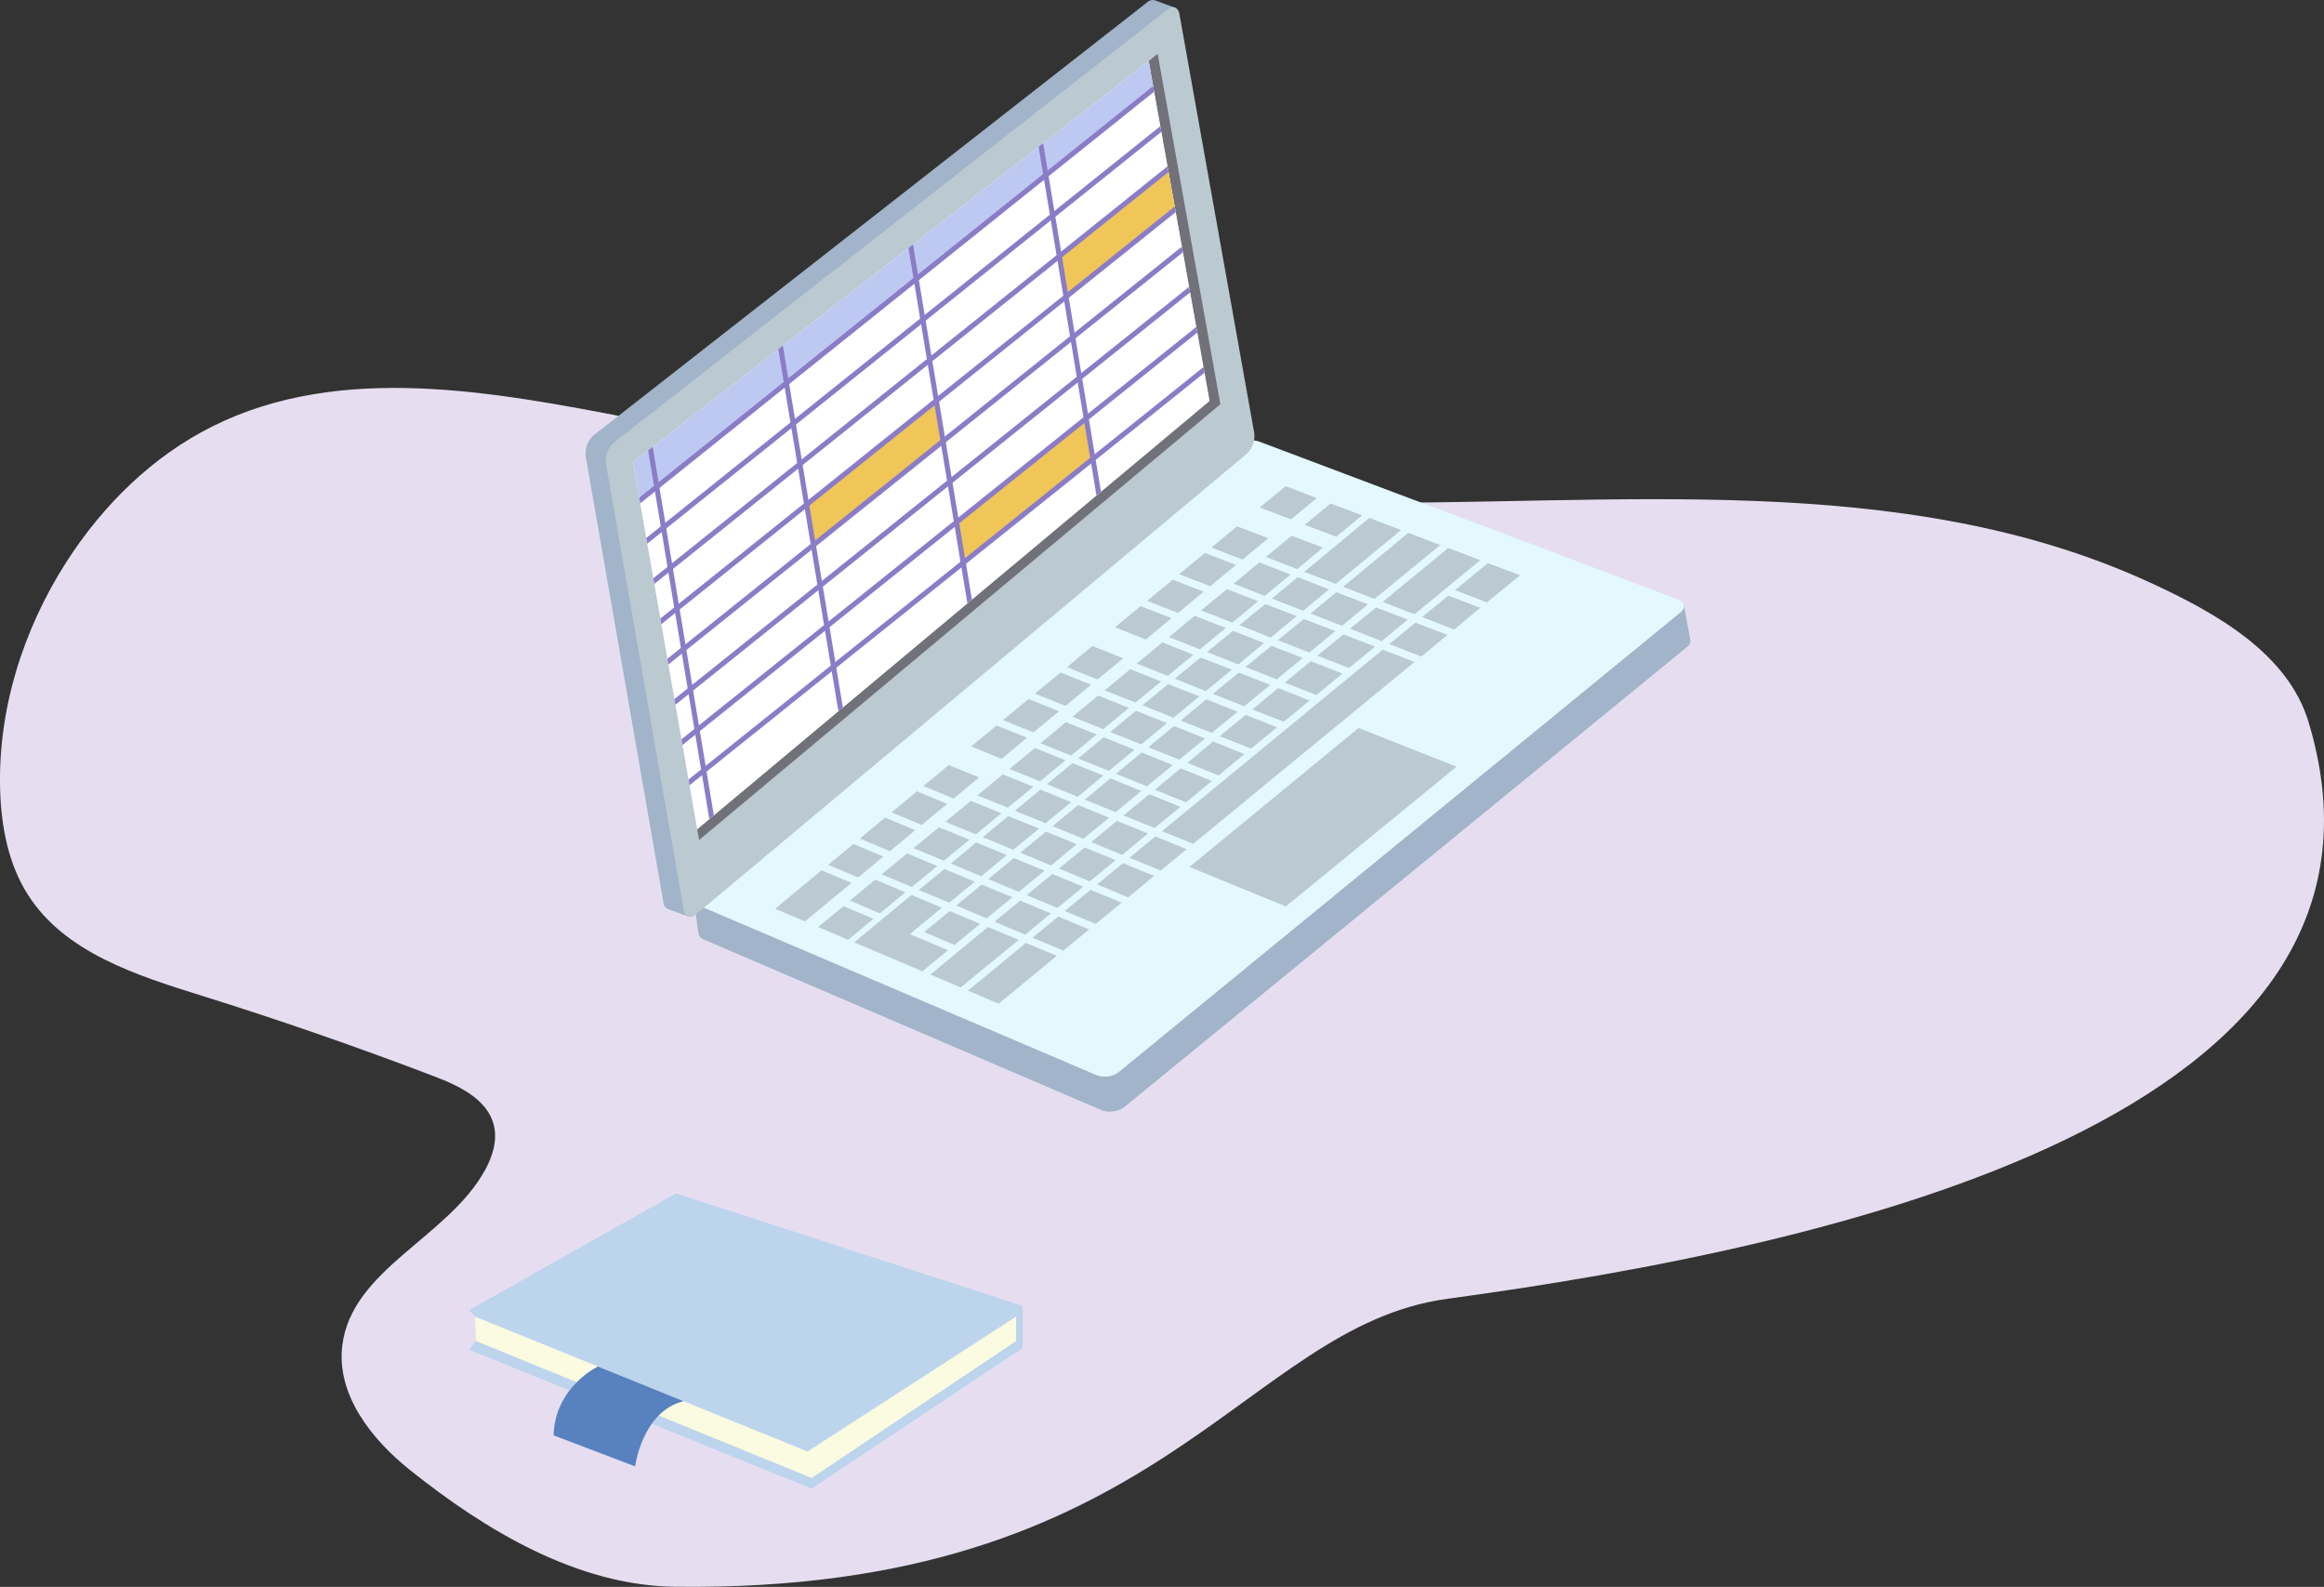 <svg xmlns="http://www.w3.org/2000/svg" xmlns:xlink="http://www.w3.org/1999/xlink" width="492.719" height="336.397" viewBox="0 0 492.719 336.397"><rect x="0" y="0" width="492.719" height="336.397" fill="#333333" stroke="none"/><defs><style>.a{fill:none;}.b{fill:#e6def0;}.c{fill:#a1b4c9;}.d{fill:#e3f9ff;}.e{fill:#bbc9d0;}.f{fill:#717179;}.g{fill:#fff;}.h{fill:#bdd4ed;}.i{fill:#fafbe1;}.j{fill:#5781bf;}.k{fill:#8a7cc7;}.l{fill:#bec9f2;}.m{fill:#f0c659;}.n{clip-path:url(#a);}</style><clipPath id="a"><path class="a" d="M628.827,518.675l108.62-90.794L724.54,355.844,615.217,440.85Z" transform="translate(-615.217 -355.844)"/></clipPath></defs><g transform="translate(-467.464 -341.576)"><g transform="translate(467.464 341.576)"><g transform="translate(0 82.238)"><path class="b" d="M774.343,625.208c-43.622,5.917-60.52,62.346-163.832,61.045-20.619-.261-40.078-11.9-56.18-24.785-8.155-6.525-15.562-15.966-14.3-26.335,1.97-16.209,22.468-22.936,30.3-37.263,1.57-2.872,2.614-6.236,1.845-9.418-1.334-5.519-7.308-8.356-12.612-10.382q-24.424-9.334-49.4-17.133c-13.8-4.308-28.9-9.116-36.716-21.276-4.179-6.5-5.7-14.388-5.948-22.11-.55-17.091,4.809-34.142,14.037-48.537,7.709-12.025,18.253-22.423,31.042-28.785,27.125-13.5,59.4-7.345,89.15-1.6,49.268,9.519,99.1,17.124,149.28,17.777,58.209.757,119.378-7.33,172.282,16.961,13.863,6.365,29.2,14.944,33.609,29.548C982.237,586.908,855.044,614.262,774.343,625.208Z" transform="translate(-467.464 -432.116)"/></g><g transform="translate(124.127)"><g transform="translate(22.966 93.356)"><g transform="translate(0.008 7.063)"><path class="c" d="M834.491,484.272l-84.128-31.9a5.24,5.24,0,0,0-4.627.772L635.678,544.327l-6.263-2,.963,7.265a1.705,1.705,0,0,0,1.1,1.263l84.445,36.229a5.273,5.273,0,0,0,4.708-.646l119.267-97.5a1.606,1.606,0,0,0,.785-1.526l-1.36-7.4-5.454.857Z" transform="translate(-629.415 -452.131)"/></g><path class="d" d="M749.2,444.579a5.387,5.387,0,0,0-4.618.778L630.162,540.226a1.506,1.506,0,0,0,.368,2.766l84.27,35.936a5,5,0,0,0,4.7-.653l119.05-97.41c1.236-.947,1.007-2.193-.514-2.8Z" transform="translate(-629.406 -444.356)"/><g transform="translate(120 9.708)"><path class="e" d="M761.519,459.563l6.627,2.515,5.463-4.513-6.623-2.521Z" transform="translate(-761.519 -455.044)"/></g><g transform="translate(109.748 18.226)"><path class="e" d="M750.232,468.907l6.587,2.559,5.476-4.534-6.619-2.511Z" transform="translate(-750.232 -464.421)"/></g><g transform="translate(129.539 13.389)"><path class="e" d="M772.021,463.6l6.67,2.531,5.485-4.525-6.661-2.515Z" transform="translate(-772.021 -459.096)"/></g><g transform="translate(129.427 16.434)"><path class="e" d="M771.9,473.891l6.671,2.545,13.849-11.406-6.736-2.58Z" transform="translate(-771.898 -462.449)"/></g><g transform="translate(137.654 19.59)"><path class="e" d="M780.955,477.386l6.684,2.551,13.895-11.409-6.737-2.6Z" transform="translate(-780.955 -465.924)"/></g><g transform="translate(146.056 22.813)"><path class="e" d="M790.206,480.9l6.731,2.621,13.956-11.465-6.785-2.589Z" transform="translate(-790.206 -469.471)"/></g><g transform="translate(102.922 23.868)"><path class="e" d="M742.717,475.135l6.569,2.532,5.461-4.489-6.588-2.546Z" transform="translate(-742.717 -470.633)"/></g><g transform="translate(96.105 29.536)"><path class="e" d="M735.212,481.348l6.562,2.575,5.433-4.514-6.55-2.537Z" transform="translate(-735.212 -476.873)"/></g><g transform="translate(89.298 35.149)"><path class="e" d="M727.718,487.513l6.538,2.6,5.43-4.523-6.536-2.539Z" transform="translate(-727.718 -483.053)"/></g><g transform="translate(121.29 20.206)"><path class="e" d="M762.939,471.108l6.634,2.569,5.465-4.539-6.631-2.537Z" transform="translate(-762.939 -466.601)"/></g><g transform="translate(114.456 25.869)"><path class="e" d="M755.415,477.357l6.6,2.571,5.46-4.522-6.616-2.57Z" transform="translate(-755.415 -472.836)"/></g><g transform="translate(107.568 31.552)"><path class="e" d="M747.832,483.58l6.6,2.6,5.485-4.544-6.627-2.544Z" transform="translate(-747.832 -479.092)"/></g><g transform="translate(100.743 37.197)"><path class="e" d="M740.318,489.8l6.57,2.609,5.478-4.534-6.609-2.567Z" transform="translate(-740.318 -485.307)"/></g><g transform="translate(93.907 42.832)"><path class="e" d="M732.792,496.021l6.565,2.576,5.463-4.484-6.579-2.6Z" transform="translate(-732.792 -491.512)"/></g><g transform="translate(87.12 48.502)"><path class="e" d="M725.32,502.25l6.513,2.572,5.451-4.458-6.551-2.611Z" transform="translate(-725.32 -497.754)"/></g><g transform="translate(80.286 54.099)"><path class="e" d="M717.8,508.4l6.516,2.626,5.436-4.5-6.53-2.61Z" transform="translate(-717.796 -503.915)"/></g><g transform="translate(73.506 59.733)"><path class="e" d="M710.332,514.585l6.465,2.625,5.445-4.477-6.524-2.614Z" transform="translate(-710.332 -510.118)"/></g><g transform="translate(66.899 65.21)"><path class="e" d="M703.057,520.6l6.494,2.609,5.426-4.451-6.489-2.612Z" transform="translate(-703.057 -516.148)"/></g><g transform="translate(60.127 70.81)"><path class="e" d="M695.6,526.754l6.452,2.615,5.42-4.437-6.469-2.619Z" transform="translate(-695.602 -522.313)"/></g><g transform="translate(53.34 76.413)"><path class="e" d="M688.13,532.929l6.451,2.655L700,531.12l-6.465-2.638Z" transform="translate(-688.13 -528.482)"/></g><g transform="translate(46.574 82.018)"><path class="e" d="M680.681,539.08l6.438,2.656,5.423-4.451-6.451-2.633Z" transform="translate(-680.681 -534.653)"/></g><g transform="translate(39.83 87.572)"><path class="e" d="M673.256,545.2l6.4,2.66,5.4-4.434-6.419-2.661Z" transform="translate(-673.256 -540.767)"/></g><g transform="translate(33.089 93.124)"><path class="e" d="M665.834,551.324l6.387,2.686,5.386-4.443-6.4-2.687Z" transform="translate(-665.834 -546.88)"/></g><g transform="translate(130.73 32.186)"><path class="e" d="M773.333,484.3l6.7,2.614,5.5-4.563-6.689-2.559Z" transform="translate(-773.333 -479.791)"/></g><g transform="translate(123.823 37.867)"><path class="e" d="M765.728,490.539l6.675,2.618,5.518-4.553-6.689-2.559Z" transform="translate(-765.728 -486.045)"/></g><g transform="translate(116.958 43.555)"><path class="e" d="M758.17,496.794l6.645,2.618,5.483-4.53-6.64-2.574Z" transform="translate(-758.17 -492.308)"/></g><g transform="translate(110.07 49.217)"><path class="e" d="M750.586,503.063l6.632,2.624,5.5-4.524-6.65-2.623Z" transform="translate(-750.586 -498.54)"/></g><g transform="translate(103.216 54.887)"><path class="e" d="M743.041,509.3l6.591,2.6,5.489-4.474-6.622-2.639Z" transform="translate(-743.041 -504.783)"/></g><g transform="translate(96.348 60.553)"><path class="e" d="M735.48,515.524l6.589,2.619,5.472-4.483-6.594-2.639Z" transform="translate(-735.48 -511.022)"/></g><g transform="translate(89.504 66.162)"><path class="e" d="M727.944,521.723l6.573,2.652,5.469-4.5L733.4,517.2Z" transform="translate(-727.944 -517.197)"/></g><g transform="translate(82.899 71.649)"><path class="e" d="M720.673,527.744l6.529,2.651,5.457-4.477-6.558-2.68Z" transform="translate(-720.673 -523.238)"/></g><g transform="translate(76.062 77.311)"><path class="e" d="M713.145,533.958l6.523,2.652,5.472-4.467-6.558-2.671Z" transform="translate(-713.145 -529.471)"/></g><g transform="translate(69.23 82.936)"><path class="e" d="M705.624,540.13l6.519,2.722,5.448-4.521-6.529-2.668Z" transform="translate(-705.624 -535.664)"/></g><g transform="translate(62.422 88.543)"><path class="e" d="M698.129,546.3l6.5,2.7,5.424-4.481-6.488-2.681Z" transform="translate(-698.129 -541.837)"/></g><g transform="translate(55.634 94.162)"><path class="e" d="M690.656,552.474l6.454,2.716,5.445-4.479-6.5-2.688Z" transform="translate(-690.656 -548.023)"/></g><g transform="translate(48.841 99.793)"><path class="e" d="M683.177,558.653l6.446,2.748,5.42-4.493-6.461-2.686Z" transform="translate(-683.177 -554.222)"/></g><g transform="translate(139.136 35.423)"><path class="e" d="M782.587,487.862l6.709,2.625,5.516-4.565-6.717-2.567Z" transform="translate(-782.587 -483.355)"/></g><g transform="translate(132.207 41.133)"><path class="e" d="M774.958,494.146l6.71,2.621,5.518-4.549-6.7-2.577Z" transform="translate(-774.958 -489.641)"/></g><g transform="translate(125.291 46.816)"><path class="e" d="M767.344,500.437l6.689,2.628,5.533-4.542-6.714-2.626Z" transform="translate(-767.344 -495.897)"/></g><g transform="translate(118.411 52.505)"><path class="e" d="M759.77,506.7l6.655,2.6,5.5-4.489-6.664-2.645Z" transform="translate(-759.77 -502.161)"/></g><g transform="translate(111.502 58.195)"><path class="e" d="M752.163,512.945l6.645,2.623,5.515-4.5-6.665-2.641Z" transform="translate(-752.163 -508.426)"/></g><g transform="translate(104.631 63.827)"><path class="e" d="M744.6,519.167l6.614,2.659,5.5-4.517-6.642-2.683Z" transform="translate(-744.598 -514.625)"/></g><g transform="translate(97.751 69.528)"><path class="e" d="M737.024,525.421l6.612,2.683,5.479-4.525L742.5,520.9Z" transform="translate(-737.024 -520.902)"/></g><g transform="translate(91.114 75.015)"><path class="e" d="M729.717,531.448,736.3,534.1l5.47-4.48-6.584-2.68Z" transform="translate(-729.717 -526.943)"/></g><g transform="translate(84.269 80.662)"><path class="e" d="M722.182,537.64l6.554,2.73,5.46-4.535-6.57-2.674Z" transform="translate(-722.182 -533.16)"/></g><g transform="translate(77.413 86.291)"><path class="e" d="M714.633,543.834l6.544,2.708,5.479-4.5-6.572-2.681Z" transform="translate(-714.633 -539.358)"/></g><g transform="translate(70.569 91.929)"><path class="e" d="M707.1,550.036l6.531,2.717,5.465-4.495-6.546-2.694Z" transform="translate(-707.099 -545.564)"/></g><g transform="translate(63.75 97.58)"><path class="e" d="M699.591,556.236l6.523,2.749,5.432-4.508-6.5-2.692Z" transform="translate(-699.591 -551.785)"/></g><g transform="translate(50.139 103.166)"><path class="e" d="M684.606,568.027l6.452,2.7,12.284-10.059-6.517-2.737Z" transform="translate(-684.606 -557.936)"/></g><g transform="translate(161.389 26.022)"><path class="e" d="M807.086,478.721l6.778,2.607,7.018-5.754L814.066,473Z" transform="translate(-807.086 -473.004)"/></g><g transform="translate(147.457 38.646)"><path class="e" d="M791.747,491.439l6.772,2.651,5.526-4.59-6.749-2.6Z" transform="translate(-791.747 -486.903)"/></g><g transform="translate(154.404 32.915)"><path class="e" d="M799.4,485.128l6.785,2.645,5.548-4.6-6.783-2.577Z" transform="translate(-799.396 -480.593)"/></g><g transform="translate(99.266 44.376)"><path class="e" d="M738.693,531.677l6.61,2.687,46.926-38.555-6.751-2.6Z" transform="translate(-738.693 -493.211)"/></g><g transform="translate(92.359 83.945)"><path class="e" d="M731.088,541.3l6.646,2.72L743.2,539.5l-6.6-2.721Z" transform="translate(-731.088 -536.774)"/></g><g transform="translate(85.518 89.628)"><path class="e" d="M723.556,547.526l6.585,2.753,5.487-4.542-6.6-2.706Z" transform="translate(-723.556 -543.031)"/></g><g transform="translate(78.642 95.287)"><path class="e" d="M715.987,553.744l6.577,2.739,5.49-4.514-6.588-2.707Z" transform="translate(-715.987 -549.262)"/></g><g transform="translate(71.8 100.946)"><path class="e" d="M708.454,559.966,715,562.7l5.493-4.489-6.576-2.716Z" transform="translate(-708.454 -555.491)"/></g><g transform="translate(58.132 106.535)"><path class="e" d="M693.405,571.769l6.5,2.749,12.328-10.133-6.551-2.74Z" transform="translate(-693.405 -561.645)"/></g><g transform="translate(26.369 98.753)"><path class="e" d="M658.436,557.481l6.354,2.706,5.385-4.445-6.38-2.665Z" transform="translate(-658.436 -553.077)"/></g><g transform="translate(122.557 29.001)"><path class="e" d="M764.334,480.821l6.639,2.572,5.5-4.524-6.673-2.584Z" transform="translate(-764.334 -476.285)"/></g><g transform="translate(115.685 34.699)"><path class="e" d="M756.769,487.029l6.636,2.634,5.486-4.57-6.644-2.535Z" transform="translate(-756.769 -482.557)"/></g><g transform="translate(108.828 40.384)"><path class="e" d="M749.219,493.307l6.614,2.63,5.474-4.548-6.621-2.573Z" transform="translate(-749.219 -488.817)"/></g><g transform="translate(101.979 46.033)"><path class="e" d="M741.679,499.521l6.6,2.621,5.477-4.525-6.609-2.582Z" transform="translate(-741.679 -495.035)"/></g><g transform="translate(95.116 51.674)"><path class="e" d="M734.123,505.718l6.582,2.654,5.481-4.543-6.6-2.583Z" transform="translate(-734.123 -501.246)"/></g><g transform="translate(88.285 57.334)"><path class="e" d="M726.6,511.955l6.566,2.645,5.469-4.517-6.577-2.606Z" transform="translate(-726.603 -507.477)"/></g><g transform="translate(81.472 62.947)"><path class="e" d="M719.1,518.138l6.523,2.644,5.463-4.5-6.56-2.629Z" transform="translate(-719.101 -513.657)"/></g><g transform="translate(74.868 68.425)"><path class="e" d="M711.831,524.151l6.514,2.673,5.439-4.507-6.524-2.629Z" transform="translate(-711.831 -519.688)"/></g><g transform="translate(68.07 74.038)"><path class="e" d="M704.346,530.346l6.5,2.651,5.429-4.469-6.5-2.66Z" transform="translate(-704.346 -525.868)"/></g><g transform="translate(61.276 79.644)"><path class="e" d="M696.867,536.5l6.465,2.679,5.44-4.481-6.5-2.66Z" transform="translate(-696.867 -532.039)"/></g><g transform="translate(54.492 85.24)"><path class="e" d="M689.4,542.655l6.443,2.721,5.414-4.5-6.468-2.672Z" transform="translate(-689.399 -538.201)"/></g><g transform="translate(47.696 90.863)"><path class="e" d="M681.916,548.853l6.466,2.664,5.4-4.434-6.435-2.692Z" transform="translate(-681.916 -544.39)"/></g><g transform="translate(34.021 96.382)"><path class="e" d="M678.981,550.467,666.86,560.489l14.438,6.15,5.438-4.464-8.092-3.42,6.786-5.606Z" transform="translate(-666.86 -550.467)"/></g><g transform="translate(79.123 43.589)"><path class="e" d="M716.516,496.837l6.475,2.6,5.445-4.491-6.536-2.6Z" transform="translate(-716.516 -492.345)"/></g><g transform="translate(72.328 49.215)"><path class="e" d="M709.035,503l6.494,2.612,5.421-4.494-6.5-2.583Z" transform="translate(-709.035 -498.539)"/></g><g transform="translate(65.575 54.837)"><path class="e" d="M701.6,509.185l6.433,2.595,5.434-4.457-6.495-2.594Z" transform="translate(-701.6 -504.729)"/></g><g transform="translate(58.813 60.45)"><path class="e" d="M694.155,515.33l6.427,2.642,5.406-4.486-6.456-2.577Z" transform="translate(-694.155 -510.908)"/></g><g transform="translate(48.676 68.832)"><path class="e" d="M683,524.588l6.411,2.64,5.4-4.462-6.433-2.63Z" transform="translate(-682.996 -520.135)"/></g><g transform="translate(41.947 74.386)"><path class="e" d="M675.587,530.729l6.385,2.659,5.375-4.461-6.4-2.677Z" transform="translate(-675.587 -526.251)"/></g><g transform="translate(35.224 79.964)"><path class="e" d="M668.186,536.843l6.352,2.672,5.381-4.457-6.4-2.666Z" transform="translate(-668.186 -532.391)"/></g><g transform="translate(28.478 85.557)"><path class="e" d="M660.758,542.979l6.374,2.66,5.34-4.43-6.338-2.66Z" transform="translate(-660.758 -538.549)"/></g><g transform="translate(17.244 91.152)"><path class="e" d="M648.39,552.854l6.325,2.665,9.856-8.142-6.341-2.667Z" transform="translate(-648.39 -544.709)"/></g><g transform="translate(105.088 60.97)"><path class="e" d="M745.1,540.943l20.431,8.364,36.185-29.623-20.769-8.2Z" transform="translate(-745.101 -511.48)"/></g></g><path class="c" d="M724.911,341.663a1.739,1.739,0,0,0-1.716.418L605.84,433.858a5.213,5.213,0,0,0-1.665,4.483l16.476,94.532a1.6,1.6,0,0,0,.93,1.39h0a.039.039,0,0,0,.045.038l4.22,1.535.147-4.292,113.972-95.264a5.2,5.2,0,0,0,1.645-4.468l-15.146-84.889.847.48,1.923-4.146-4.323-1.594Z" transform="translate(-604.122 -341.576)"/><g transform="translate(4.288 1.538)"><path class="e" d="M727.9,343.8,610.544,435.582a5.268,5.268,0,0,0-1.649,4.492l16.479,94.547c.259,1.484,1.422,1.931,2.6.954L744.669,438a5.227,5.227,0,0,0,1.671-4.492l-15.852-88.76C730.227,343.25,729.088,342.809,727.9,343.8Z" transform="translate(-608.842 -343.269)"/></g><g transform="translate(23.688 11.396)"><path class="f" d="M738.821,427.723,630.2,518.517l.4,2.289,110.523-92.384-13.3-74.3-1.907,1.564Z" transform="translate(-630.201 -354.122)"/></g><g transform="translate(10.078 12.96)"><path class="g" d="M628.827,518.675l108.62-90.794L724.54,355.844,615.217,440.85Z" transform="translate(-615.217 -355.844)"/></g></g><g transform="translate(99.482 252.979)"><path class="h" d="M576.989,644.823l43.848-24.731,73.49,23.854v8.945L649.6,682.708l-72.613-29.466,1.4-1.842-.175-5.174Z" transform="translate(-576.989 -620.092)"/><g transform="translate(1.228 26.134)"><path class="i" d="M578.341,648.864l70.508,28.589,44.2-28.589v5.174l-43.322,29.028-71.21-29.028Z" transform="translate(-578.341 -648.864)"/></g><g transform="translate(17.89 36.702)"><path class="j" d="M606.086,660.5s-9.138,4.34-9.4,14.6l17.276,6.577s1.491-11.664,10.28-13.817Z" transform="translate(-596.685 -660.499)"/></g></g><g transform="translate(215.583 100.384)"><rect class="k" width="0.269" height="0.95" transform="matrix(0.981, -0.194, 0.194, 0.981, 0, 0.052)"/></g></g><g transform="translate(601.67 354.536)"><path class="l" d="M615.217,440.85,724.54,355.844l1.047,5.844-108.94,87.338Z" transform="translate(-615.217 -355.844)"/></g><g transform="translate(638.485 426.704)"><path class="m" d="M655.749,457.144l1.426,8.591,27.7-22.21L683,435.3Z" transform="translate(-655.749 -435.297)"/></g><g transform="translate(670.511 430.363)"><path class="m" d="M691.008,461.173l1.426,8.591,27.7-22.21-1.878-8.228Z" transform="translate(-691.008 -439.325)"/></g><g transform="translate(692.05 377.403)"><path class="m" d="M714.721,399.491l1.4,8.42,23.2-18.2-1.557-8.686Z" transform="translate(-714.721 -381.02)"/></g><g transform="translate(601.67 354.536)"><g class="n"><g transform="translate(0.073 4.63)"><g transform="translate(0)"><rect class="k" width="142.222" height="1.072" transform="translate(0 88.913) rotate(-38.695)"/></g><g transform="translate(1.521 8.515)"><rect class="k" width="142.222" height="1.072" transform="translate(0 88.913) rotate(-38.695)"/></g><g transform="translate(3.042 17.029)"><rect class="k" width="142.222" height="1.072" transform="translate(0 88.913) rotate(-38.695)"/></g><g transform="translate(4.563 25.543)"><rect class="k" width="142.222" height="1.072" transform="translate(0 88.913) rotate(-38.695)"/></g><g transform="translate(6.085 34.058)"><rect class="k" width="142.221" height="1.072" transform="translate(0 88.913) rotate(-38.695)"/></g><g transform="translate(7.606 42.572)"><rect class="k" width="142.222" height="1.072" transform="translate(0 88.913) rotate(-38.695)"/></g><g transform="translate(9.126 51.087)"><rect class="k" width="142.222" height="1.072" transform="translate(0 88.913) rotate(-38.695)"/></g><g transform="translate(10.648 59.602)"><rect class="k" width="142.222" height="1.072" transform="translate(0 88.913) rotate(-38.695)"/></g><g transform="translate(2.964 76.668)"><rect class="k" width="1.072" height="80.636" transform="translate(0 0.176) rotate(-9.423)"/></g><g transform="translate(30.426 54.42)"><rect class="k" width="1.072" height="80.636" transform="translate(0 0.176) rotate(-9.422)"/></g><g transform="translate(57.887 32.172)"><rect class="k" width="1.072" height="80.636" transform="translate(0 0.176) rotate(-9.422)"/></g><g transform="translate(85.348 9.923)"><rect class="k" width="1.072" height="80.636" transform="translate(0 0.176) rotate(-9.422)"/></g></g></g></g></g></svg>